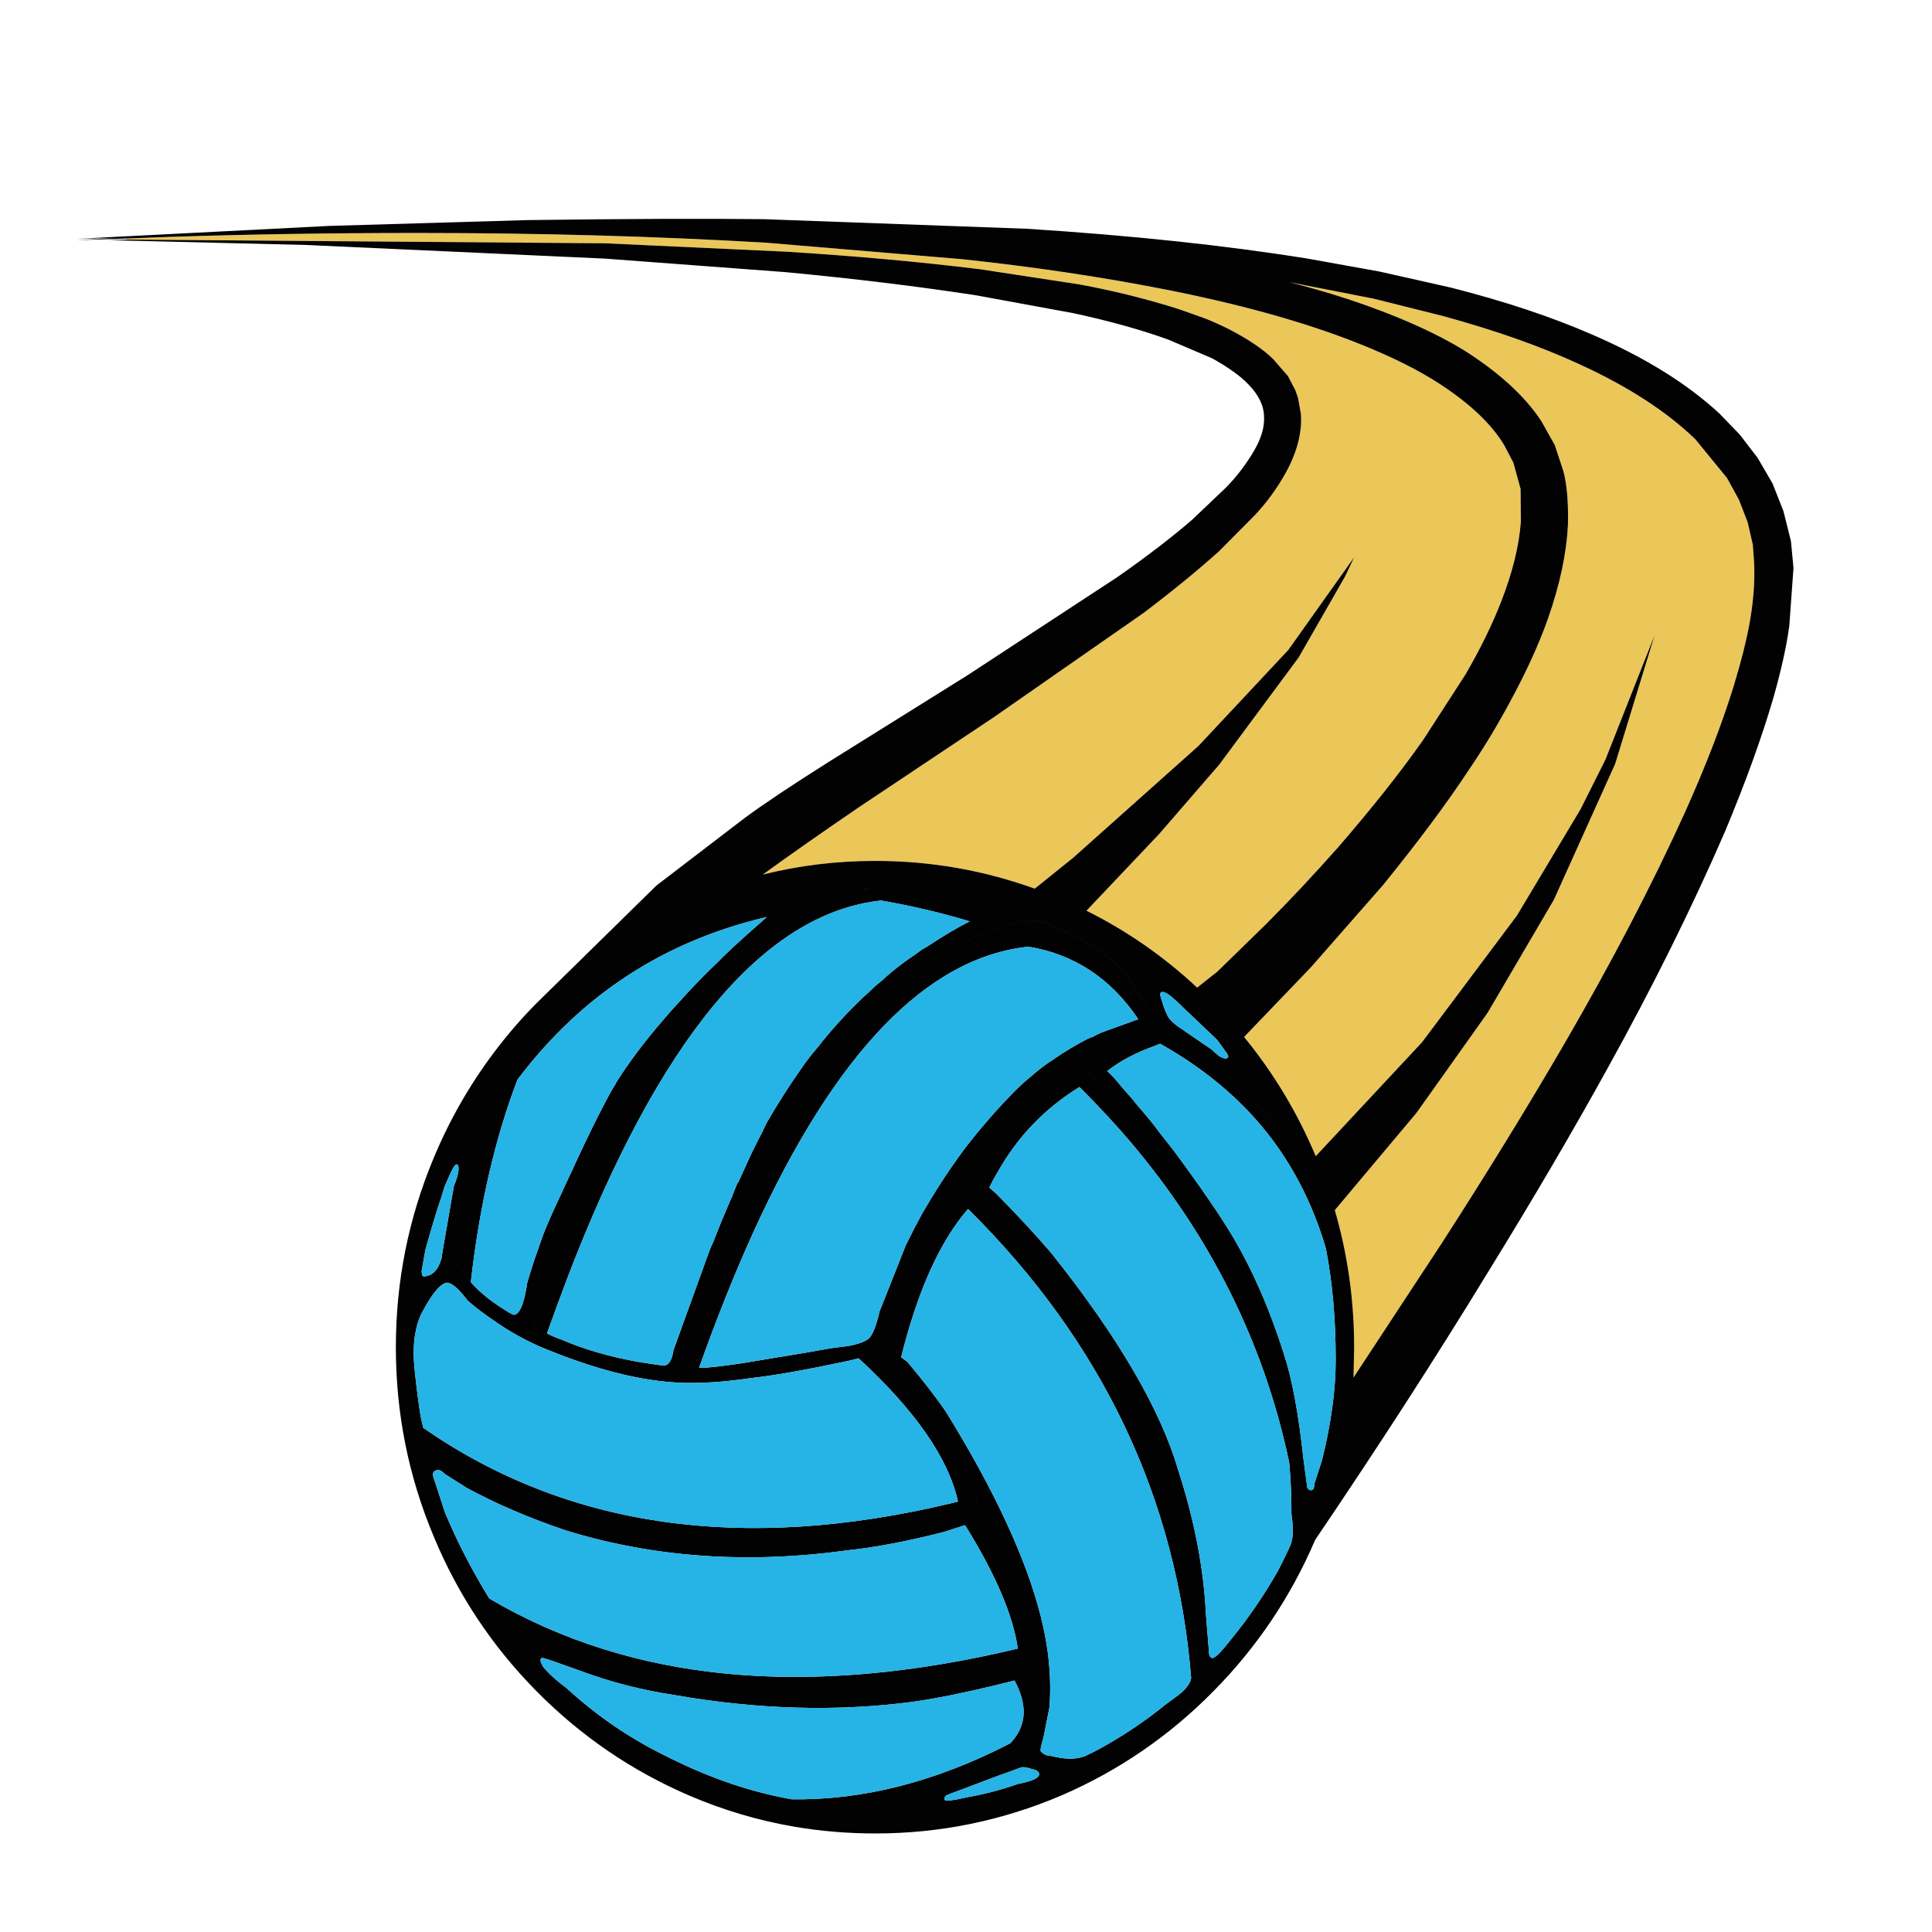 <?xml version="1.0" encoding="utf-8"?>
<!-- Generator: Adobe Illustrator 16.0.0, SVG Export Plug-In . SVG Version: 6.00 Build 0)  -->
<!DOCTYPE svg PUBLIC "-//W3C//DTD SVG 1.1//EN" "http://www.w3.org/Graphics/SVG/1.1/DTD/svg11.dtd">
<svg version="1.1" id="Layer_1" xmlns="http://www.w3.org/2000/svg" xmlns:xlink="http://www.w3.org/1999/xlink" x="0px" y="0px"
	 width="300px" height="300px" viewBox="0 0 300 300" enable-background="new 0 0 300 300" xml:space="preserve">
<g>
	<path fill-rule="evenodd" clip-rule="evenodd" fill="#EBC659" d="M19.699,37.2v-0.163l6.705-0.256
		c12.371-0.403,25.177-0.605,38.417-0.605c18.937,0,36.997,0.505,54.18,1.514l30.431,2.562c10.912,1.164,21.266,2.7,31.06,4.609
		c11.703,2.282,21.7,5.045,29.989,8.289c5.416,2.127,9.848,4.33,13.294,6.612c4.579,3.012,7.839,6.124,9.778,9.337l1.443,2.747
		l1.118,4.074l0.046,5.053c-0.264,3.741-1.287,7.9-3.072,12.479c-1.366,3.523-3.221,7.304-5.564,11.339l-6.52,10.082
		c-3.446,4.92-7.839,10.469-13.178,16.646c-3.85,4.347-7.6,8.344-11.246,11.991l-7.567,7.381l-3.12,2.468
		c-5.168-4.827-10.896-8.809-17.183-11.944l11.315-11.944l9.29-10.732l12.34-16.647l7.218-12.597l1.396-2.957l-10.221,14.389
		l-13.947,14.901l-19.464,17.369l-5.96,4.797c-7.963-2.872-16.221-4.308-24.774-4.308c-5.992,0-11.813,0.706-17.462,2.119
		c4.485-3.245,9.484-6.745,14.994-10.501l20.908-13.946l23.236-16.182c4.471-3.384,8.383-6.582,11.735-9.593l5.565-5.611
		c1.877-2.003,3.5-4.245,4.865-6.729c1.707-3.166,2.46-6.154,2.259-8.964l-0.442-2.468l-0.42-1.211l-1.141-2.188l-2.305-2.654
		c-1.614-1.583-3.989-3.174-7.125-4.772c-1.676-0.808-2.934-1.358-3.771-1.653l-3.818-1.351c-5.014-1.583-10.145-2.856-15.391-3.818
		l-15.39-2.352c-9.329-1.148-19.348-2.057-30.058-2.725l-28.126-1.304L19.699,37.2z M212.528,47.562
		c-3.771-1.366-7.885-2.615-12.34-3.748l13.108,2.561l10.779,2.701c8.057,2.204,15.042,4.664,20.955,7.381
		c7.592,3.445,13.66,7.357,18.207,11.734l4.914,6.007l1.861,3.376l1.352,3.492l0.814,3.516l0.094,1.351
		c0.295,3.151,0.123,6.597-0.514,10.338c-0.496,2.872-1.35,6.302-2.561,10.291c-1.832,5.914-4.369,12.479-7.613,19.697
		c-5.076,11.176-11.307,23.128-18.696,35.856c-5.728,9.841-12.084,20.179-19.069,31.013l-13.644,20.769l0.093-4.68
		c0-7.327-1-14.429-3.003-21.304l12.688-15.111l11.037-15.53l10.291-17.555l9.523-21.118l6.123-19.977l-7.637,19.325l-3.865,7.707
		l-9.872,16.507l-14.739,19.675L204.31,179.53c-2.841-6.753-6.55-12.923-11.13-18.511l10.385-10.826l11.176-12.736
		c5.51-6.798,9.927-12.72,13.248-17.765c2.406-3.539,4.61-7.187,6.613-10.943c2.437-4.501,4.346-8.692,5.727-12.572
		c1.895-5.387,2.941-10.307,3.144-14.762c0.077-3.399-0.155-6.139-0.698-8.219l-1.352-4.098l-2.095-3.726
		c-2.577-3.911-6.628-7.605-12.153-11.083C223.2,51.885,218.318,49.642,212.528,47.562z"/>
	<path fill-rule="evenodd" clip-rule="evenodd" fill="#020202" d="M19.699,37.037l-7.823,0.257l5.797-0.35l-5.75,0.14l39.162-2.002
		l30.896-0.908c15.414-0.202,27.622-0.248,36.624-0.14l40.862,1.49c16.282,1.04,30.811,2.584,43.586,4.633l11.129,2.003
		l11.083,2.491c8.304,2.11,15.575,4.524,21.815,7.24c8.227,3.539,14.871,7.653,19.93,12.341l3.145,3.259l2.77,3.609l2.307,3.958
		l1.699,4.308l1.164,4.656l0.396,4.168l-0.652,9.034c-0.436,3.15-1.258,6.86-2.469,11.129c-1.801,6.162-4.291,13.054-7.473,20.676
		c-5.139,11.858-11.238,24.16-18.301,36.903c-5.387,9.763-11.588,20.334-18.604,31.711c-8.087,13.241-17.012,27.063-26.775,41.468
		c-3.757,8.801-9.012,16.624-15.764,23.469c-6.844,6.954-14.715,12.355-23.607,16.205c-9.236,3.942-18.884,5.914-28.942,5.914
		c-4.284,0-8.467-0.35-12.549-1.048c-5.619-0.962-11.083-2.584-16.392-4.866c-8.925-3.85-16.818-9.251-23.679-16.205
		c-6.892-6.984-12.208-14.994-15.949-24.027c-3.912-9.329-5.867-19.107-5.867-29.337s1.956-20.023,5.867-29.384
		c2.437-5.852,5.533-11.284,9.29-16.298c2.033-2.716,4.253-5.293,6.659-7.729l18.65-18.301l13.69-10.478
		c3.011-2.22,7.396-5.146,13.155-8.777l21.374-13.342l23.353-15.297c4.549-3.182,8.397-6.131,11.549-8.848l5.215-4.959
		c1.6-1.599,3.02-3.423,4.262-5.472c1.271-2.096,1.854-3.981,1.746-5.657c-0.031-1.708-0.846-3.376-2.445-5.006
		c-1.211-1.273-3.081-2.616-5.611-4.028l-6.821-2.91c-4.16-1.506-9.065-2.872-14.716-4.098l-15.087-2.771
		c-9.096-1.397-18.991-2.601-29.686-3.609l-27.987-2.096l-46.403-2.118l-30.687-0.745l2.864-0.094l74.319,0.582l28.126,1.304
		c10.71,0.668,20.729,1.576,30.058,2.725l15.39,2.352c5.246,0.962,10.377,2.235,15.391,3.818l3.818,1.351
		c0.838,0.295,2.096,0.846,3.771,1.653c3.136,1.599,5.511,3.189,7.125,4.772l2.305,2.654l1.141,2.188l0.42,1.211l0.442,2.468
		c0.201,2.81-0.552,5.798-2.259,8.964c-1.365,2.484-2.988,4.727-4.865,6.729l-5.565,5.611c-3.353,3.011-7.265,6.209-11.735,9.593
		l-23.236,16.182l-20.908,13.946c-5.51,3.756-10.509,7.256-14.994,10.501c5.649-1.413,11.47-2.119,17.462-2.119
		c8.553,0,16.811,1.436,24.774,4.308l5.96-4.797l19.464-17.369l13.947-14.901l10.221-14.389l-1.396,2.957l-7.218,12.597
		l-12.34,16.647l-9.29,10.732l-11.315,11.944c6.286,3.136,12.015,7.117,17.183,11.944l3.12-2.468l7.567-7.381
		c3.646-3.647,7.396-7.645,11.246-11.991c5.339-6.178,9.731-11.727,13.178-16.646l6.52-10.082c2.344-4.035,4.198-7.815,5.564-11.339
		c1.785-4.579,2.809-8.738,3.072-12.479l-0.046-5.053l-1.118-4.074l-1.443-2.747c-1.939-3.213-5.199-6.325-9.778-9.337
		c-3.446-2.282-7.878-4.485-13.294-6.612c-8.289-3.244-18.286-6.007-29.989-8.289c-9.794-1.909-20.147-3.445-31.06-4.609L119,37.689
		c-17.183-1.009-35.243-1.514-54.18-1.514c-13.24,0-26.046,0.202-38.417,0.605L19.699,37.037z M212.528,47.562
		c5.79,2.08,10.672,4.323,14.646,6.729c5.525,3.478,9.576,7.172,12.153,11.083l2.095,3.726l1.352,4.098
		c0.543,2.08,0.775,4.819,0.698,8.219c-0.202,4.455-1.249,9.375-3.144,14.762c-1.381,3.88-3.29,8.071-5.727,12.572
		c-2.003,3.757-4.207,7.404-6.613,10.943c-3.321,5.045-7.738,10.967-13.248,17.765l-11.176,12.736L193.18,161.02
		c4.58,5.588,8.289,11.758,11.13,18.511l16.507-17.695l14.739-19.675l9.872-16.507l3.865-7.707l7.637-19.325l-6.123,19.977
		l-9.523,21.118l-10.291,17.555l-11.037,15.53l-12.688,15.111c2.003,6.875,3.003,13.977,3.003,21.304l-0.093,4.68l13.644-20.769
		c6.985-10.834,13.342-21.172,19.069-31.013c7.39-12.729,13.62-24.681,18.696-35.856c3.244-7.218,5.781-13.783,7.613-19.697
		c1.211-3.989,2.064-7.419,2.561-10.291c0.637-3.741,0.809-7.187,0.514-10.338l-0.094-1.351l-0.814-3.516l-1.352-3.492l-1.861-3.376
		l-4.914-6.007c-4.547-4.377-10.615-8.289-18.207-11.734c-5.913-2.717-12.898-5.177-20.955-7.381l-10.779-2.701l-13.108-2.561
		C204.644,44.946,208.757,46.195,212.528,47.562z M168.943,143.115c-2.406-1.195-4.883-2.274-7.428-3.236
		c-0.559-0.218-1.125-0.411-1.7-0.582c-0.171-0.094-0.341-0.163-0.512-0.21c-0.668-0.201-1.312-0.388-1.933-0.559
		c-0.264-0.108-0.504-0.179-0.723-0.21c-1.303-0.372-2.553-0.714-3.748-1.024c-0.248-0.03-0.527-0.101-0.838-0.209
		c-2.825-0.684-5.51-1.18-8.056-1.49c-0.311,0-0.606-0.023-0.885-0.07c-2.855-0.232-5.542-0.264-8.056-0.093
		c-0.031,0-0.063,0.016-0.093,0.047c-0.31,0.031-0.621,0.046-0.931,0.046c-3.399,0.311-6.255,0.59-8.568,0.839
		c-0.279,0.062-0.589,0.116-0.932,0.162c-2.855,0.342-4.78,0.629-5.773,0.862c-1.04,0.248-2.057,0.489-3.05,0.722
		c-0.341,0.14-0.683,0.264-1.024,0.372c-3.074,0.9-6.069,1.964-8.987,3.19c-0.341,0.14-0.722,0.317-1.141,0.535
		c-3.275,1.475-6.426,3.229-9.453,5.262c-0.714,0.481-1.42,0.979-2.119,1.49c-0.093,0.031-0.178,0.102-0.256,0.21
		c-0.652,0.403-1.257,0.854-1.816,1.351c-2.297,1.707-4.494,3.577-6.589,5.611c-0.419,0.341-0.815,0.705-1.188,1.094
		c-0.388,0.404-0.768,0.8-1.141,1.188c-1.103,1.133-2.119,2.266-3.05,3.399c-0.341,0.419-0.667,0.814-0.978,1.188
		c-1.723,2.173-3.321,4.377-4.796,6.612c-0.388,0.621-0.784,1.227-1.188,1.816c-0.45,0.791-0.9,1.583-1.351,2.374
		c-0.202,0.435-0.427,0.83-0.675,1.188c-1.071,2.064-2.034,4.175-2.887,6.332c-0.559,1.382-1.056,2.764-1.49,4.145
		c-0.14,0.342-0.264,0.737-0.373,1.188c-1.102,3.26-1.948,6.628-2.538,10.105c-0.093,0.558-0.178,1.094-0.256,1.605
		c0,0.141-0.031,0.296-0.093,0.466c-0.279,2.064-0.489,4.145-0.628,6.24c-0.093,1.241-0.14,2.468-0.14,3.679
		c0,0.714,0,1.436,0,2.165c0.063,2.825,0.264,5.542,0.606,8.149c0.962,7.544,3.011,14.723,6.146,21.537
		c0.652,1.35,1.343,2.693,2.072,4.027c5.433,10.012,12.954,18.464,22.562,25.355c2.918,2.002,5.945,3.771,9.081,5.309
		c3.694,1.862,7.551,3.43,11.571,4.703c9.562,2.996,19.248,4.027,29.058,3.097c10.4-0.962,19.768-3.733,28.103-8.313
		c5.263-2.747,10.081-6.03,14.459-9.849c4.438-3.927,8.429-8.405,11.968-13.434c1.893-2.794,3.602-5.65,5.121-8.568
		c2.469-4.858,4.323-9.849,5.564-14.971c0.793-3.027,1.359-6.108,1.701-9.244c1.272-11.16,0.364-21.591-2.725-31.292
		c-1.412-4.688-3.291-9.158-5.635-13.411c-0.512-1.009-1.078-1.979-1.699-2.91c-0.822-1.335-1.685-2.678-2.585-4.028
		c-0.062-0.14-0.163-0.256-0.302-0.349c-0.141-0.28-0.296-0.521-0.467-0.723c-0.961-1.304-1.963-2.576-3.003-3.818
		c-0.233-0.279-0.489-0.574-0.769-0.885c-0.512-0.59-1.031-1.21-1.561-1.862c-0.201-0.202-0.441-0.427-0.721-0.676
		c-0.684-0.714-1.39-1.436-2.119-2.165c-0.791-0.791-1.583-1.544-2.375-2.258c-0.264-0.218-0.504-0.412-0.722-0.583
		c-0.481-0.449-0.978-0.877-1.49-1.28c-0.31-0.248-0.582-0.474-0.815-0.675c-1.583-1.242-3.166-2.414-4.749-3.516
		c-0.698-0.513-1.39-0.955-2.072-1.327c-0.513-0.357-1.009-0.691-1.489-1.002c-0.668-0.341-1.328-0.683-1.98-1.023
		c-0.854-0.513-1.715-0.994-2.584-1.444C169.479,143.316,169.223,143.192,168.943,143.115z M168.943,143.115
		c0.279,0.077,0.535,0.201,0.768,0.372c0.869,0.45,1.73,0.932,2.584,1.444c0.652,0.341,1.313,0.683,1.98,1.023
		c0.48,0.311,0.977,0.645,1.489,1.002c0.683,0.372,1.374,0.814,2.072,1.327c1.583,1.102,3.166,2.273,4.749,3.516
		c0.233,0.201,0.506,0.427,0.815,0.675c0.513,0.403,1.009,0.831,1.49,1.28c0.218,0.171,0.458,0.365,0.722,0.583
		c0.792,0.714,1.584,1.467,2.375,2.258c0.729,0.729,1.436,1.451,2.119,2.165c0.279,0.249,0.52,0.474,0.721,0.676
		c0.529,0.652,1.049,1.272,1.561,1.862c0.279,0.311,0.535,0.605,0.769,0.885c1.04,1.242,2.042,2.515,3.003,3.818
		c0.171,0.202,0.326,0.442,0.467,0.723c0.139,0.093,0.24,0.209,0.302,0.349c0.9,1.351,1.763,2.693,2.585,4.028
		c0.621,0.931,1.188,1.901,1.699,2.91c2.344,4.253,4.223,8.724,5.635,13.411c3.089,9.701,3.997,20.132,2.725,31.292
		c-0.342,3.136-0.908,6.217-1.701,9.244c-1.241,5.122-3.096,10.112-5.564,14.971c-1.52,2.918-3.229,5.774-5.121,8.568
		c-3.539,5.028-7.529,9.507-11.968,13.434c-4.378,3.818-9.196,7.102-14.459,9.849c-8.335,4.579-17.702,7.351-28.103,8.313
		c-9.81,0.931-19.496-0.101-29.058-3.097c-4.02-1.273-7.877-2.841-11.571-4.703c-3.136-1.537-6.163-3.307-9.081-5.309
		c-9.608-6.892-17.128-15.344-22.562-25.355c-0.729-1.334-1.42-2.678-2.072-4.027c-3.135-6.814-5.184-13.993-6.146-21.537
		c-0.342-2.607-0.543-5.324-0.606-8.149c0-0.729,0-1.451,0-2.165c0-1.211,0.047-2.438,0.14-3.679c0.14-2.096,0.349-4.176,0.628-6.24
		c0.062-0.17,0.093-0.325,0.093-0.466c0.078-0.512,0.163-1.048,0.256-1.605c0.59-3.478,1.436-6.846,2.538-10.105
		c0.109-0.45,0.233-0.846,0.373-1.188c0.435-1.381,0.931-2.763,1.49-4.145c0.854-2.157,1.816-4.268,2.887-6.332
		c0.248-0.358,0.473-0.754,0.675-1.188c0.45-0.791,0.9-1.583,1.351-2.374c0.404-0.59,0.799-1.195,1.188-1.816
		c1.475-2.235,3.073-4.439,4.796-6.612c0.311-0.373,0.637-0.769,0.978-1.188c0.932-1.134,1.948-2.267,3.05-3.399
		c0.373-0.388,0.753-0.783,1.141-1.188c0.373-0.389,0.768-0.753,1.188-1.094c2.096-2.034,4.292-3.904,6.589-5.611
		c0.559-0.497,1.164-0.947,1.816-1.351c0.078-0.108,0.163-0.179,0.256-0.21c0.699-0.512,1.405-1.009,2.119-1.49
		c3.027-2.033,6.178-3.787,9.453-5.262c0.419-0.218,0.8-0.396,1.141-0.535c2.918-1.227,5.914-2.29,8.987-3.19
		c0.341-0.108,0.683-0.232,1.024-0.372c0.993-0.232,2.01-0.474,3.05-0.722c0.993-0.233,2.918-0.521,5.773-0.862
		c0.342-0.046,0.652-0.101,0.932-0.162c2.313-0.249,5.169-0.528,8.568-0.839c0.311,0,0.621-0.015,0.931-0.046
		c0.031-0.031,0.062-0.047,0.093-0.047c2.514-0.171,5.2-0.14,8.056,0.093c0.279,0.047,0.575,0.07,0.885,0.07
		c2.545,0.311,5.23,0.807,8.056,1.49c0.311,0.108,0.59,0.179,0.838,0.209c1.195,0.311,2.445,0.652,3.748,1.024
		c0.219,0.031,0.459,0.102,0.723,0.21c0.621,0.171,1.265,0.357,1.933,0.559c0.171,0.047,0.341,0.116,0.512,0.21
		c0.575,0.171,1.142,0.364,1.7,0.582C164.061,140.841,166.537,141.92,168.943,143.115z M108.546,212.405
		c1.335,0,3.655-0.256,6.962-0.769c7.916-1.304,12.115-2.01,12.596-2.118c0.683-0.14,1.886-0.311,3.609-0.513
		c1.521-0.279,2.577-0.659,3.167-1.141c0.621-0.574,1.188-1.986,1.7-4.237l4.074-10.269c0.823-1.691,1.668-3.329,2.538-4.912
		c0.791-1.366,1.614-2.725,2.468-4.075c1.35-2.126,2.763-4.175,4.237-6.146c0.233-0.31,0.458-0.598,0.675-0.861
		c0.714-0.931,1.467-1.847,2.258-2.747c1.211-1.443,2.484-2.856,3.818-4.237c1.104-1.195,2.313-2.329,3.633-3.399
		c1.024-0.9,2.127-1.73,3.307-2.492c1.676-1.164,3.445-2.227,5.309-3.189c0.232-0.108,0.504-0.209,0.814-0.303
		c0.527-0.31,1.079-0.574,1.653-0.791l4.959-1.793c0.14-0.031,0.28-0.085,0.419-0.163c0.063-0.031,0.163-0.063,0.303-0.093
		c0.311-0.109,0.574-0.194,0.792-0.256c0.202-0.171,0.303-0.312,0.303-0.42c0.14-0.372,0.038-0.908-0.303-1.606l-2.235-3.399
		c-1.024-1.614-2.499-3.127-4.424-4.54c-1.04-0.761-2.212-1.482-3.516-2.165c-0.761-0.389-1.552-0.769-2.375-1.141
		c-1.66-0.823-2.918-1.343-3.771-1.561c-0.342-0.093-0.652-0.14-0.932-0.14c-0.063,0-0.116,0-0.162,0
		c-1.988,0.171-3.998,0.613-6.031,1.327c-0.512,0.171-1.009,0.365-1.49,0.582c-0.248,0.063-0.527,0.163-0.838,0.303
		c-2.406,1.024-4.866,2.398-7.381,4.121c-0.792,0.481-1.552,1.001-2.282,1.56c-0.202,0.171-0.442,0.357-0.722,0.56
		c-2.375,1.831-4.641,3.811-6.799,5.937c-0.248,0.249-0.527,0.528-0.838,0.839c-1.195,1.241-2.383,2.515-3.563,3.818
		c-0.341,0.372-0.667,0.768-0.978,1.188c-1.412,1.723-2.786,3.547-4.121,5.471c-0.311,0.451-0.621,0.9-0.932,1.352
		c-0.729,1.102-1.436,2.234-2.119,3.398c-0.218,0.342-0.458,0.699-0.722,1.071c-1.754,3.042-3.392,6.278-4.913,9.709
		c-0.341,0.667-0.667,1.358-0.978,2.072c-0.031,0.14-0.101,0.295-0.209,0.466c-0.823,2.033-1.583,3.911-2.282,5.635
		c-0.512,1.365-0.993,2.685-1.443,3.958c-1.614,4.268-2.748,7.527-3.399,9.778c-1.103,3.229-1.654,4.967-1.654,5.216
		c0,0.745,0.365,1.117,1.095,1.117C108.026,212.405,108.267,212.405,108.546,212.405z M73.11,199.088
		c0.699,0.822,1.599,1.668,2.701,2.537c0.481,0.373,0.978,0.729,1.49,1.071c1.443,0.978,2.289,1.467,2.538,1.467
		c0.792-0.108,1.413-1.436,1.863-3.981c0.062-0.202,0.093-0.442,0.093-0.722c0.543-1.925,1.149-3.803,1.816-5.635
		c0.342-1.07,0.714-2.087,1.117-3.05c0.73-1.754,1.49-3.454,2.282-5.099c0.683-1.521,1.335-2.918,1.956-4.191
		c0.171-0.419,0.342-0.8,0.512-1.141c1.723-3.71,3.19-6.706,4.4-8.987c0.652-1.272,1.234-2.305,1.747-3.097
		c0-0.063,0.015-0.108,0.046-0.14c1.94-3.104,4.354-6.325,7.241-9.662c0.854-1.024,1.785-2.072,2.794-3.144
		c1.754-1.972,3.663-3.935,5.728-5.891c0.45-0.481,1.227-1.241,2.329-2.281c0.745-0.684,1.653-1.506,2.724-2.469
		c0.792-0.683,1.653-1.443,2.584-2.281h0.093c0.59-0.342,1.11-0.823,1.56-1.444c0.512-0.714,0.287-1.001-0.675-0.861
		c-1.071,0.171-2.515,0.513-4.331,1.024c-0.341,0.109-0.683,0.21-1.024,0.303c-1.18,0.42-2.46,0.854-3.842,1.305
		c-1.708,0.683-3.423,1.42-5.146,2.212c-0.341,0.17-0.722,0.341-1.141,0.512c-1.552,0.792-3.081,1.638-4.587,2.538
		c-0.76,0.45-1.521,0.9-2.281,1.351c-0.854,0.574-1.715,1.141-2.584,1.699c-0.373,0.233-0.729,0.489-1.071,0.769
		c-2.654,1.862-5.223,3.927-7.707,6.193c-0.621,0.621-1.203,1.203-1.746,1.746c-0.962,0.932-1.808,1.848-2.538,2.747
		c-2.825,3.167-4.509,5.868-5.052,8.103c-0.217,0.729-0.442,1.436-0.675,2.119c-0.109,0.341-0.21,0.683-0.303,1.024
		c-1.009,3.415-1.854,6.449-2.538,9.104c-0.559,2.235-1.009,4.198-1.351,5.891c-0.093,0.373-0.163,0.714-0.21,1.024
		c-0.232,1.723-0.418,3.081-0.558,4.074c-0.14,1.071-0.194,1.762-0.164,2.072c0.078,0.233,0.164,0.474,0.256,0.722
		C71.767,197.411,72.318,198.233,73.11,199.088z M84.938,207.051c0.621,0.341,1.428,0.683,2.421,1.024
		c3.244,1.412,7.07,2.529,11.479,3.353c2.654,0.419,4.098,0.629,4.331,0.629c0.729-0.14,1.195-0.932,1.397-2.375l5.565-15.391
		c0.17-0.45,0.349-0.861,0.535-1.233c0.854-2.204,1.692-4.254,2.515-6.147c0.109-0.31,0.249-0.621,0.419-0.931
		c0.28-0.761,0.59-1.537,0.932-2.329c0.062,0,0.093-0.015,0.093-0.046c0.357-0.792,0.707-1.553,1.048-2.282
		c0.932-2.096,1.855-3.988,2.771-5.681c0.078-0.233,0.171-0.435,0.279-0.605c0.171-0.389,0.357-0.753,0.559-1.094
		c1.646-2.825,3.368-5.511,5.169-8.057c0.745-1.102,1.552-2.149,2.421-3.144c2.235-2.855,4.625-5.486,7.171-7.893
		c0.311-0.279,0.59-0.535,0.838-0.769c0.683-0.667,1.351-1.257,2.002-1.77c0.481-0.45,0.962-0.877,1.444-1.28
		c1.21-1.009,2.483-1.956,3.818-2.841c0.341-0.248,0.667-0.488,0.978-0.722c0.357-0.217,0.652-0.388,0.885-0.512
		c2.514-1.661,4.703-2.957,6.565-3.889c0.171-0.14,0.342-0.256,0.512-0.349c0.141-0.047,0.467-0.155,0.979-0.326
		c0.201-0.124,0.48-0.226,0.838-0.303c0.822-0.342,1.234-0.722,1.234-1.142c0-0.093-0.171-0.225-0.512-0.396
		c-0.187-0.108-0.428-0.201-0.723-0.279l-3.841-0.908c-1.707-0.356-3.392-0.621-5.052-0.791c-0.311-0.031-0.606-0.063-0.885-0.094
		c-2.855-0.341-5.572-0.466-8.149-0.372c-0.31,0-0.621,0-0.931,0c-0.59,0.108-1.188,0.179-1.792,0.209
		c-2.143,0.171-4.401,0.947-6.776,2.329c-0.279,0.17-0.589,0.341-0.932,0.512c-0.232,0.171-0.473,0.342-0.722,0.513
		c-0.108,0.171-1.195,1.117-3.259,2.84c-0.403,0.42-0.9,0.839-1.49,1.258c-0.683,0.574-1.443,1.211-2.282,1.909
		c-0.372,0.342-0.745,0.683-1.118,1.024c-0.341,0.232-0.667,0.504-0.978,0.814c-2.421,2.205-4.734,4.563-6.938,7.078
		c-1.102,1.211-2.165,2.437-3.19,3.679c-1.956,2.546-3.865,5.231-5.728,8.056c-0.248,0.343-0.489,0.699-0.722,1.071
		c-1.04,1.661-2.057,3.346-3.05,5.053c-0.341,0.668-0.706,1.343-1.094,2.025c-0.574,1.024-1.141,2.111-1.7,3.26
		c-0.201,0.373-0.388,0.745-0.559,1.117c-1.009,2.08-1.971,4.199-2.887,6.356c-0.559,1.382-1.047,2.654-1.467,3.818
		c-0.124,0.342-0.271,0.707-0.442,1.095c-0.109,0.372-0.217,0.698-0.326,0.978c-0.993,2.686-1.73,4.836-2.212,6.45
		c-0.17,0.512-0.31,0.962-0.419,1.35c0,0.202-0.225,0.908-0.675,2.119c-0.062,0.14-0.108,0.256-0.14,0.349
		c-0.248,0.932-0.333,1.553-0.256,1.863c0.124,0.683,0.776,1.273,1.956,1.77C84.875,207.035,84.906,207.051,84.938,207.051z
		 M153.623,184.419c0.311,0.279,0.651,0.574,1.023,0.885c0.063,0.078,0.148,0.163,0.256,0.256c3.229,3.275,6.016,6.287,8.359,9.034
		c10.4,13.054,16.973,24.315,19.721,33.784c2.515,7.776,3.942,15.242,4.283,22.398l0.42,5.168c0,1.134,0.24,1.63,0.722,1.49
		c0.45-0.14,1.413-1.156,2.888-3.05c2.592-3.167,4.967-6.644,7.124-10.431c1.413-2.748,2.118-4.261,2.118-4.54
		c0.28-0.9,0.28-2.329,0-4.284c0-2.888-0.115-5.557-0.349-8.01c-0.108-0.683-0.21-1.351-0.302-2.002
		c-0.622-5.541-1.468-10.035-2.539-13.481c-2.482-8.335-7.559-18.075-15.227-29.22c-0.792-1.071-1.537-2.104-2.235-3.097
		c-0.714-0.994-1.436-1.94-2.165-2.841c-1.133-1.412-2.221-2.755-3.26-4.027c-0.171-0.171-0.318-0.342-0.443-0.513
		c-0.217-0.248-0.426-0.505-0.628-0.769c-0.729-0.729-1.405-1.475-2.025-2.234c-0.435-0.404-0.808-0.784-1.118-1.142
		c-0.17-0.201-0.349-0.419-0.535-0.652c-0.093-0.108-0.193-0.217-0.303-0.325c-0.17-0.171-0.342-0.326-0.512-0.466
		c-0.854-0.652-1.529-0.908-2.025-0.769c-0.233,0-1.537,0.831-3.912,2.491c-0.512,0.403-1.048,0.847-1.606,1.327
		c-0.233,0.202-0.505,0.442-0.815,0.722c-1.754,1.583-3.461,3.307-5.121,5.169c-0.342,0.419-0.668,0.831-0.979,1.234
		c-0.14,0.108-0.24,0.21-0.303,0.303c-0.171,0.14-0.311,0.295-0.42,0.465c-0.682,0.668-1.218,1.242-1.605,1.724
		c-0.823,0.993-1.165,1.762-1.025,2.305c0.109,0.45,0.365,0.955,0.77,1.514c0.17,0.202,0.395,0.442,0.675,0.722
		C152.776,183.79,153.141,184.077,153.623,184.419z M65.729,221.719c0.078,0.403,0.187,0.69,0.326,0.861
		c1.055,1.832,3.896,4.121,8.521,6.868c15.832,8.957,34.917,11.937,57.253,8.94c4.843-0.698,9.336-1.645,13.481-2.84
		c1.273-0.279,2.352-0.536,3.236-0.769c1.18-0.356,2.025-0.706,2.537-1.048c0.684-0.372,0.784-1.024,0.303-1.956l-2.328-4.283
		c-2.856-4.828-5.588-8.91-8.196-12.247c-2.173-2.546-3.671-4.021-4.494-4.424c-0.59-0.279-1.436-0.279-2.538,0
		c-0.17,0.03-0.341,0.063-0.512,0.093c-1.024,0.28-1.731,0.45-2.119,0.513c-6.395,1.35-11.2,2.196-14.413,2.537
		c-3.461,0.513-6.488,0.769-9.08,0.769c-0.543,0-1.04,0-1.49,0c-6.441-0.171-13.978-2.08-22.608-5.728
		c-2.561-1.164-4.905-2.507-7.032-4.027c-1.241-0.823-2.429-1.716-3.562-2.678c-0.062-0.078-0.163-0.163-0.303-0.256
		c0-0.047-0.023-0.07-0.07-0.07c-1.645-2.157-2.833-3.065-3.563-2.725c-0.962,0.42-2.111,1.879-3.446,4.378
		c-0.108,0.171-0.209,0.364-0.303,0.582c-0.481,1.071-0.814,2.359-1.001,3.865c-0.062,0.683-0.093,1.459-0.093,2.328
		c0,1.102,0.241,3.477,0.722,7.124C65.209,219.421,65.465,220.818,65.729,221.719z M139.932,210.752
		c0.279,0.218,0.59,0.443,0.931,0.676c2.546,3.026,4.579,5.665,6.1,7.916c7.529,12.216,12.41,22.763,14.645,31.642
		c1.242,4.858,1.692,9.569,1.351,14.133l-0.932,4.703c-0.373,1.211-0.512,1.917-0.419,2.118c0.419,0.481,0.97,0.723,1.653,0.723
		c1.832,0.481,3.384,0.551,4.656,0.209c0.621-0.14,2.064-0.861,4.33-2.165c3.137-1.832,6.008-3.811,8.615-5.937
		c0.482-0.342,1.188-0.862,2.119-1.561c0.963-0.745,1.583-1.482,1.862-2.212c0.031-0.14,0.07-0.279,0.116-0.419
		c0.481-1.475,0.668-3.484,0.559-6.03c-0.372-2.996-0.598-5.146-0.675-6.449c-1.335-12.806-4.943-24.113-10.827-33.924
		c-1.77-2.995-4.151-6.573-7.146-10.733c-3.508-4.796-7.754-9.88-12.736-15.25l-3.469-3.446c-0.683-0.729-1.218-1.024-1.606-0.885
		c-0.202,0.14-0.613,0.621-1.234,1.443l-2.165,3.609c-1.304,2.25-3.283,6.783-5.937,13.597c-1.413,2.748-1.979,4.603-1.7,5.565
		c0.062,0.62,0.458,1.296,1.187,2.025C139.443,210.271,139.684,210.488,139.932,210.752z M76.02,248.238
		c1.708,2.686,3.05,4.253,4.028,4.703c17.105,8.614,37.207,11.61,60.303,8.986c4.051-0.48,8.576-1.326,13.575-2.537
		c3.585-0.823,5.51-1.304,5.773-1.443c0.48-0.342,0.652-1.18,0.512-2.515c-0.264-1.319-0.434-2.235-0.512-2.747
		c-0.822-3.446-2.266-7.614-4.33-12.503c-0.342-1.057-0.652-1.824-0.932-2.306c-0.481-1.07-0.994-1.677-1.537-1.816
		c-0.248-0.14-0.854-0.038-1.816,0.303l-1.233,0.466l-3.26,1.048c-5.65,1.443-10.609,2.391-14.878,2.841
		c-15.553,2.157-30.144,1.141-43.772-3.05c-5.65-1.895-10.795-4.099-15.437-6.613l-3.423-2.165
		c-0.605-0.621-1.086-0.791-1.443-0.512c-0.481,0.093-0.528,0.62-0.14,1.583l1.583,4.866c1.832,4.408,4.105,8.832,6.822,13.271
		C75.935,248.16,75.974,248.207,76.02,248.238z M65.473,197.342c0,0.31,0.04,0.551,0.117,0.722c0.14,0.17,0.326,0.201,0.559,0.093
		c0.419-0.063,0.8-0.232,1.141-0.513c0.341-0.311,0.613-0.667,0.815-1.07c0.17-0.357,0.326-0.753,0.466-1.188
		c0.046-0.311,0.085-0.605,0.116-0.885l1.792-10.338c0.481-1.164,0.722-2.041,0.722-2.631c0-0.683-0.17-0.885-0.512-0.605
		c-0.233,0.14-0.769,1.219-1.607,3.236c-0.093,0.171-0.155,0.364-0.186,0.582c-0.14,0.373-0.264,0.769-0.373,1.188
		c-0.683,1.956-1.506,4.672-2.468,8.149L65.473,197.342z M122.889,279.391l4.866,0.769c6.566,0,13.978-1.724,22.235-5.169
		c1.801-0.683,4.556-1.77,8.266-3.26c0.698-0.403,1.18-1.211,1.443-2.421c0.59-2.096,0.885-4.036,0.885-5.821
		c0-1.661-0.295-2.631-0.885-2.91c-0.714,0.14-1.266,0.21-1.653,0.21l-0.512,0.162l-3.097,0.769
		c-4.89,1.18-9.119,2.025-12.689,2.538c-11.812,1.552-24.137,1.203-36.973-1.048c-4.998-0.745-9.787-1.964-14.366-3.655
		l-4.493-1.606c-1.024-0.342-1.606-0.513-1.746-0.513c-0.373,0.14-0.303,0.621,0.209,1.443c0.963,1.134,2.15,2.204,3.563,3.214
		c4.548,4.19,9.554,7.645,15.018,10.36c6.333,3.244,12.511,5.464,18.533,6.659L122.889,279.391z M155.066,275.712l-8.103,3.05
		c-0.357,0.373-0.426,0.629-0.209,0.769c0.373,0.14,1.452,0,3.236-0.419c2.764-0.481,5.448-1.18,8.056-2.096
		c1.972-0.388,3.059-0.822,3.26-1.304c0.202-0.481-0.163-0.822-1.095-1.024c-0.822-0.279-1.404-0.35-1.746-0.21
		C156.882,275.067,155.749,275.479,155.066,275.712z M189.293,163.977c0.542,0.342,0.953,0.45,1.232,0.326
		c0.25-0.078,0.25-0.318,0-0.722l-1.536-2.119l-6.31-6.007c-1.211-1.133-2.002-1.591-2.375-1.374
		c-0.232,0.124-0.163,0.652,0.209,1.584c0.109,0.48,0.334,1.086,0.676,1.815c0.264,0.761,1.156,1.606,2.678,2.538l0.094,0.093
		l4.236,2.888C188.338,163.17,188.702,163.495,189.293,163.977z M171.946,166.305c0.31,0.311,0.651,0.652,1.024,1.024
		c0.993,1.211,1.939,2.313,2.84,3.307c0.342,0.45,0.684,0.869,1.025,1.257c1.35,1.537,2.437,2.88,3.26,4.028
		c0.077,0.062,0.146,0.147,0.209,0.256c0.684,0.885,1.358,1.746,2.025,2.585c4.16,5.634,7.203,10.073,9.127,13.317
		c3.105,5.263,5.736,11.301,7.893,18.114c1.273,3.85,2.291,9.306,3.051,16.368l0.512,3.818c0,0.683,0.225,1.024,0.676,1.024
		c0.342,0,0.512-0.342,0.512-1.024l1.188-3.655c1.412-5.712,2.119-10.912,2.119-15.6c0-6.333-0.512-12.1-1.537-17.3
		c-1.552-7.497-4.19-13.814-7.916-18.952c-0.512-0.714-1.008-1.366-1.49-1.956c-0.201-0.279-0.473-0.559-0.814-0.838
		c-0.963-0.993-2.414-2.212-4.354-3.655c-0.171-0.108-0.342-0.226-0.514-0.35c-0.092-0.108-0.178-0.179-0.256-0.209
		c-0.17-0.171-0.356-0.35-0.559-0.536c-1.318-1.055-2.77-2.134-4.354-3.236c-0.264-0.171-0.52-0.341-0.769-0.512
		c-0.791-0.559-1.63-1.095-2.515-1.606c-0.311-0.171-0.605-0.326-0.885-0.466c-0.388-0.249-0.768-0.442-1.141-0.582
		c-0.791-0.342-1.443-0.474-1.955-0.396c-0.078,0-0.148,0.031-0.21,0.094c-0.372,0.031-0.893,0.155-1.561,0.372
		c-1.102,0.311-2.615,0.808-4.54,1.49c-0.17,0.14-0.303,0.226-0.396,0.256c-0.931,0.513-1.397,0.925-1.397,1.234
		c0,0.077,0.047,0.202,0.141,0.373C170.604,164.799,171.123,165.451,171.946,166.305z M108.546,212.405c-0.279,0-0.52,0-0.722,0
		c-0.73,0-1.095-0.372-1.095-1.117c0-0.249,0.551-1.986,1.654-5.216c0.651-2.251,1.785-5.511,3.399-9.778
		c0.45-1.273,0.932-2.593,1.443-3.958c0.699-1.724,1.459-3.602,2.282-5.635c0.108-0.171,0.179-0.326,0.209-0.466
		c0.31-0.714,0.636-1.405,0.978-2.072c1.521-3.431,3.159-6.667,4.913-9.709c0.264-0.372,0.504-0.729,0.722-1.071
		c0.683-1.164,1.39-2.297,2.119-3.398c0.311-0.451,0.621-0.9,0.932-1.352c1.334-1.924,2.708-3.748,4.121-5.471
		c0.311-0.42,0.637-0.815,0.978-1.188c1.18-1.304,2.367-2.577,3.563-3.818c0.311-0.311,0.59-0.59,0.838-0.839
		c2.158-2.126,4.424-4.105,6.799-5.937c0.279-0.202,0.52-0.389,0.722-0.56c0.729-0.559,1.49-1.078,2.282-1.56
		c2.515-1.723,4.975-3.097,7.381-4.121c0.311-0.14,0.59-0.24,0.838-0.303c0.481-0.217,0.979-0.411,1.49-0.582
		c2.033-0.714,4.043-1.156,6.031-1.327c0.046,0,0.1,0,0.162,0c0.279,0,0.59,0.047,0.932,0.14c0.854,0.218,2.111,0.737,3.771,1.561
		c0.823,0.372,1.614,0.752,2.375,1.141c1.304,0.683,2.476,1.404,3.516,2.165c1.925,1.413,3.399,2.926,4.424,4.54l2.235,3.399
		c0.341,0.698,0.442,1.234,0.303,1.606c0,0.108-0.101,0.249-0.303,0.42c-0.218,0.062-0.481,0.146-0.792,0.256
		c-0.14,0.03-0.24,0.062-0.303,0.093c-4.268-6.333-9.949-10.082-17.043-11.246c-15.801,1.677-30.066,16.508-42.794,44.494
		C114.049,197.799,111.263,204.769,108.546,212.405z M184.961,260.578c-2.25-27.939-13.799-52.224-34.645-72.853
		c-4.377,5.061-7.838,12.735-10.384,23.026c-0.248-0.264-0.489-0.481-0.722-0.651c-0.729-0.729-1.125-1.405-1.187-2.025
		c-0.279-0.963,0.287-2.817,1.7-5.565c2.654-6.813,4.633-11.347,5.937-13.597l2.165-3.609c0.621-0.822,1.032-1.304,1.234-1.443
		c0.388-0.14,0.923,0.155,1.606,0.885l3.469,3.446c4.982,5.37,9.229,10.454,12.736,15.25c2.995,4.16,5.377,7.738,7.146,10.733
		c5.884,9.811,9.492,21.118,10.827,33.924c0.077,1.304,0.303,3.453,0.675,6.449C185.629,257.094,185.442,259.104,184.961,260.578z
		 M119.07,142.394c-15.941,3.725-28.847,12.146-38.72,25.262c-3.477,9.081-5.891,19.558-7.241,31.433
		c-0.792-0.854-1.343-1.677-1.653-2.469c-0.093-0.248-0.178-0.488-0.256-0.722c-0.031-0.311,0.023-1.001,0.164-2.072
		c0.14-0.993,0.326-2.352,0.558-4.074c0.047-0.311,0.117-0.651,0.21-1.024c0.341-1.692,0.792-3.655,1.351-5.891
		c0.683-2.654,1.529-5.688,2.538-9.104c0.093-0.342,0.194-0.684,0.303-1.024c0.233-0.684,0.458-1.39,0.675-2.119
		c0.543-2.234,2.227-4.936,5.052-8.103c0.73-0.899,1.576-1.815,2.538-2.747c0.543-0.543,1.125-1.125,1.746-1.746
		c2.483-2.267,5.053-4.331,7.707-6.193c0.342-0.279,0.698-0.535,1.071-0.769c0.869-0.559,1.731-1.125,2.584-1.699
		c0.761-0.45,1.521-0.9,2.281-1.351c1.506-0.9,3.035-1.746,4.587-2.538c0.419-0.171,0.8-0.342,1.141-0.512
		c1.723-0.792,3.438-1.529,5.146-2.212c1.381-0.45,2.662-0.885,3.842-1.305c0.341-0.093,0.683-0.193,1.024-0.303
		c1.816-0.512,3.26-0.854,4.331-1.024c0.962-0.14,1.188,0.147,0.675,0.861c-0.45,0.621-0.97,1.103-1.56,1.444H119.07z
		 M150.572,143.068c-4.408-1.335-9.002-2.414-13.783-3.236c-18.286,2.018-34.537,21.614-48.755,58.79
		c-1.024,2.716-2.057,5.525-3.097,8.429c-0.031,0-0.062-0.016-0.093-0.047c-1.18-0.496-1.832-1.087-1.956-1.77
		c-0.078-0.311,0.008-0.932,0.256-1.863c0.031-0.093,0.078-0.209,0.14-0.349c0.45-1.211,0.675-1.917,0.675-2.119
		c0.109-0.388,0.249-0.838,0.419-1.35c0.481-1.614,1.219-3.765,2.212-6.45c0.109-0.279,0.217-0.605,0.326-0.978
		c0.171-0.388,0.318-0.753,0.442-1.095c0.419-1.164,0.908-2.437,1.467-3.818c0.916-2.157,1.878-4.276,2.887-6.356
		c0.171-0.372,0.357-0.744,0.559-1.117c0.559-1.148,1.125-2.235,1.7-3.26c0.388-0.683,0.753-1.357,1.094-2.025
		c0.994-1.707,2.011-3.392,3.05-5.053c0.232-0.372,0.474-0.729,0.722-1.071c1.863-2.824,3.772-5.51,5.728-8.056
		c1.025-1.242,2.088-2.468,3.19-3.679c2.204-2.515,4.517-4.873,6.938-7.078c0.311-0.311,0.636-0.582,0.978-0.814
		c0.373-0.342,0.746-0.683,1.118-1.024c0.838-0.698,1.599-1.335,2.282-1.909c0.59-0.419,1.087-0.838,1.49-1.258
		c2.064-1.723,3.151-2.669,3.259-2.84c0.249-0.171,0.489-0.342,0.722-0.513c0.342-0.171,0.652-0.342,0.932-0.512
		c2.375-1.382,4.633-2.158,6.776-2.329c0.605-0.03,1.203-0.101,1.792-0.209c0.311,0,0.621,0,0.931,0
		c2.577-0.094,5.293,0.031,8.149,0.372c0.279,0.031,0.575,0.063,0.885,0.094c1.661,0.17,3.345,0.435,5.052,0.791l3.841,0.908
		c0.295,0.078,0.536,0.171,0.723,0.279c0.341,0.171,0.512,0.303,0.512,0.396c0,0.42-0.412,0.8-1.234,1.142
		c-0.357,0.077-0.637,0.179-0.838,0.303c-0.512,0.171-0.838,0.279-0.979,0.326C150.914,142.813,150.743,142.929,150.572,143.068z
		 M200.188,227.12c-3.864-18.44-12.161-35.134-24.89-50.082c-2.096-2.437-4.314-4.843-6.658-7.218
		c-0.342-0.341-0.684-0.683-1.025-1.024c-5.417,3.338-9.67,7.776-12.759,13.318c-0.481,0.792-0.893,1.56-1.233,2.305
		c-0.482-0.342-0.847-0.629-1.095-0.861c-0.28-0.279-0.505-0.52-0.675-0.722c-0.404-0.559-0.66-1.063-0.77-1.514
		c-0.139-0.543,0.202-1.312,1.025-2.305c0.388-0.481,0.924-1.056,1.605-1.724c0.109-0.17,0.249-0.325,0.42-0.465
		c0.063-0.093,0.163-0.194,0.303-0.303c0.311-0.403,0.637-0.815,0.979-1.234c1.66-1.862,3.367-3.586,5.121-5.169
		c0.311-0.279,0.582-0.52,0.815-0.722c0.559-0.48,1.095-0.924,1.606-1.327c2.375-1.66,3.679-2.491,3.912-2.491
		c0.496-0.14,1.172,0.116,2.025,0.769c0.17,0.14,0.342,0.295,0.512,0.466c0.109,0.108,0.21,0.217,0.303,0.325
		c0.187,0.233,0.365,0.451,0.535,0.652c0.311,0.357,0.684,0.737,1.118,1.142c0.62,0.76,1.296,1.505,2.025,2.234
		c0.202,0.264,0.411,0.521,0.628,0.769c0.125,0.171,0.272,0.342,0.443,0.513c1.039,1.272,2.127,2.615,3.26,4.027
		c0.729,0.9,1.451,1.847,2.165,2.841c0.698,0.993,1.443,2.025,2.235,3.097c7.668,11.145,12.744,20.885,15.227,29.22
		c1.071,3.446,1.917,7.94,2.539,13.481C199.979,225.77,200.08,226.438,200.188,227.12z M65.729,221.719
		c22.352,15.522,49.67,19.426,81.956,11.711c0.373-0.108,0.73-0.193,1.071-0.256c-1.474-6.722-6.62-14.141-15.436-22.259
		c0.17-0.03,0.341-0.063,0.512-0.093c1.103-0.279,1.948-0.279,2.538,0c0.823,0.403,2.321,1.878,4.494,4.424
		c2.608,3.337,5.34,7.419,8.196,12.247l2.328,4.283c0.481,0.932,0.381,1.584-0.303,1.956c-0.512,0.342-1.357,0.691-2.537,1.048
		c-0.885,0.232-1.963,0.489-3.236,0.769c-4.145,1.195-8.638,2.142-13.481,2.84c-22.336,2.996-41.421,0.017-57.253-8.94
		c-4.625-2.747-7.466-5.036-8.521-6.868C65.916,222.409,65.807,222.122,65.729,221.719z M149.851,236.829l1.233-0.466
		c0.963-0.341,1.568-0.442,1.816-0.303c0.543,0.14,1.056,0.746,1.537,1.816c0.279,0.481,0.59,1.249,0.932,2.306
		c2.064,4.889,3.508,9.057,4.33,12.503c0.078,0.512,0.248,1.428,0.512,2.747c0.141,1.335-0.031,2.173-0.512,2.515
		c-0.264,0.14-2.188,0.62-5.773,1.443c-4.999,1.211-9.523,2.057-13.575,2.537c-23.097,2.624-43.198-0.372-60.303-8.986
		c-0.978-0.45-2.32-2.018-4.028-4.703c22.026,12.976,49.368,15.561,82.026,7.753C157.301,250.791,154.57,244.404,149.851,236.829z
		 M122.889,279.391c11.114,0.171,22.438-2.724,33.971-8.685c2.545-2.623,2.77-5.875,0.675-9.756l0.512-0.162
		c0.388,0,0.939-0.07,1.653-0.21c0.59,0.279,0.885,1.249,0.885,2.91c0,1.785-0.295,3.726-0.885,5.821
		c-0.264,1.21-0.745,2.018-1.443,2.421c-3.71,1.49-6.465,2.577-8.266,3.26c-8.258,3.445-15.669,5.169-22.235,5.169L122.889,279.391z
		 M205.869,193.825c-2.452-8.335-6.479-15.444-12.084-21.327c-3.818-3.989-8.365-7.466-13.644-10.431
		c-0.341,0.14-0.683,0.279-1.024,0.419c-2.794,0.994-5.184,2.267-7.171,3.818c-0.823-0.854-1.343-1.506-1.56-1.955
		c-0.094-0.171-0.141-0.296-0.141-0.373c0-0.31,0.467-0.722,1.397-1.234c0.093-0.03,0.226-0.116,0.396-0.256
		c1.925-0.683,3.438-1.18,4.54-1.49c0.668-0.217,1.188-0.341,1.561-0.372c0.062-0.063,0.132-0.094,0.21-0.094
		c0.512-0.077,1.164,0.055,1.955,0.396c0.373,0.14,0.753,0.333,1.141,0.582c0.279,0.14,0.574,0.295,0.885,0.466
		c0.885,0.512,1.724,1.048,2.515,1.606c0.249,0.171,0.505,0.341,0.769,0.512c1.584,1.103,3.035,2.182,4.354,3.236
		c0.202,0.187,0.389,0.365,0.559,0.536c0.078,0.03,0.164,0.101,0.256,0.209c0.172,0.124,0.343,0.241,0.514,0.35
		c1.939,1.443,3.391,2.662,4.354,3.655c0.342,0.279,0.613,0.559,0.814,0.838c0.482,0.59,0.979,1.242,1.49,1.956
		C201.679,180.011,204.317,186.328,205.869,193.825z"/>
	<path fill-rule="evenodd" clip-rule="evenodd" fill="#26B3E6" d="M139.932,210.752c2.546-10.291,6.007-17.966,10.384-23.026
		c20.846,20.629,32.395,44.913,34.645,72.853c-0.046,0.14-0.085,0.279-0.116,0.419c-0.279,0.729-0.899,1.467-1.862,2.212
		c-0.932,0.698-1.637,1.219-2.119,1.561c-2.607,2.126-5.479,4.104-8.615,5.937c-2.266,1.304-3.709,2.025-4.33,2.165
		c-1.272,0.342-2.824,0.272-4.656-0.209c-0.684,0-1.234-0.241-1.653-0.723c-0.093-0.201,0.046-0.907,0.419-2.118l0.932-4.703
		c0.342-4.563-0.108-9.274-1.351-14.133c-2.235-8.879-7.116-19.426-14.645-31.642c-1.521-2.251-3.554-4.89-6.1-7.916
		C140.522,211.195,140.211,210.97,139.932,210.752z M108.546,212.405c2.717-7.637,5.502-14.606,8.359-20.908
		c12.728-27.986,26.993-42.817,42.794-44.494c7.094,1.164,12.775,4.913,17.043,11.246c-0.139,0.078-0.279,0.132-0.419,0.163
		l-4.959,1.793c-0.574,0.217-1.126,0.481-1.653,0.791c-0.311,0.094-0.582,0.194-0.814,0.303c-1.863,0.963-3.633,2.025-5.309,3.189
		c-1.18,0.762-2.282,1.592-3.307,2.492c-1.319,1.07-2.529,2.204-3.633,3.399c-1.334,1.381-2.607,2.794-3.818,4.237
		c-0.791,0.9-1.544,1.816-2.258,2.747c-0.217,0.264-0.442,0.552-0.675,0.861c-1.475,1.972-2.887,4.021-4.237,6.146
		c-0.854,1.351-1.677,2.709-2.468,4.075c-0.87,1.583-1.715,3.221-2.538,4.912l-4.074,10.269c-0.513,2.251-1.08,3.663-1.7,4.237
		c-0.59,0.481-1.645,0.861-3.167,1.141c-1.723,0.202-2.926,0.373-3.609,0.513c-0.481,0.108-4.68,0.814-12.596,2.118
		C112.202,212.149,109.882,212.405,108.546,212.405z M73.11,199.088c1.35-11.875,3.764-22.352,7.241-31.433
		c9.873-13.116,22.779-21.537,38.72-25.262c-0.932,0.838-1.792,1.599-2.584,2.281c-1.071,0.963-1.979,1.785-2.724,2.469
		c-1.102,1.04-1.878,1.8-2.329,2.281c-2.064,1.956-3.974,3.919-5.728,5.891c-1.009,1.071-1.94,2.119-2.794,3.144
		c-2.887,3.337-5.301,6.558-7.241,9.662c-0.031,0.031-0.046,0.077-0.046,0.14c-0.512,0.792-1.094,1.824-1.747,3.097
		c-1.21,2.281-2.677,5.277-4.4,8.987c-0.17,0.341-0.341,0.722-0.512,1.141c-0.621,1.273-1.272,2.67-1.956,4.191
		c-0.792,1.645-1.552,3.345-2.282,5.099c-0.403,0.963-0.775,1.979-1.117,3.05c-0.667,1.832-1.273,3.71-1.816,5.635
		c0,0.279-0.031,0.52-0.093,0.722c-0.45,2.546-1.071,3.873-1.863,3.981c-0.249,0-1.094-0.489-2.538-1.467
		c-0.513-0.342-1.009-0.698-1.49-1.071C74.709,200.756,73.809,199.91,73.11,199.088z M84.938,207.051
		c1.04-2.903,2.072-5.713,3.097-8.429c14.218-37.176,30.469-56.772,48.755-58.79c4.781,0.822,9.375,1.901,13.783,3.236
		c-1.863,0.932-4.051,2.228-6.565,3.889c-0.233,0.124-0.528,0.295-0.885,0.512c-0.31,0.233-0.636,0.474-0.978,0.722
		c-1.335,0.885-2.608,1.832-3.818,2.841c-0.481,0.403-0.963,0.83-1.444,1.28c-0.652,0.513-1.319,1.103-2.002,1.77
		c-0.248,0.233-0.527,0.489-0.838,0.769c-2.546,2.406-4.936,5.037-7.171,7.893c-0.869,0.994-1.676,2.042-2.421,3.144
		c-1.801,2.546-3.523,5.231-5.169,8.057c-0.201,0.341-0.388,0.705-0.559,1.094c-0.108,0.171-0.202,0.372-0.279,0.605
		c-0.916,1.692-1.839,3.585-2.771,5.681c-0.341,0.729-0.69,1.49-1.048,2.282c0,0.031-0.031,0.046-0.093,0.046
		c-0.341,0.792-0.652,1.568-0.932,2.329c-0.17,0.31-0.31,0.621-0.419,0.931c-0.822,1.894-1.661,3.943-2.515,6.147
		c-0.186,0.372-0.365,0.783-0.535,1.233l-5.565,15.391c-0.202,1.443-0.667,2.235-1.397,2.375c-0.232,0-1.676-0.21-4.331-0.629
		c-4.408-0.823-8.234-1.94-11.479-3.353C86.366,207.733,85.558,207.392,84.938,207.051z M200.188,227.12
		c0.233,2.453,0.349,5.122,0.349,8.01c0.28,1.955,0.28,3.384,0,4.284c0,0.279-0.705,1.792-2.118,4.54
		c-2.157,3.787-4.532,7.264-7.124,10.431c-1.475,1.894-2.438,2.91-2.888,3.05c-0.481,0.14-0.722-0.356-0.722-1.49l-0.42-5.168
		c-0.341-7.156-1.769-14.622-4.283-22.398c-2.748-9.469-9.32-20.73-19.721-33.784c-2.344-2.747-5.13-5.759-8.359-9.034
		c-0.107-0.093-0.193-0.178-0.256-0.256c-0.372-0.311-0.713-0.605-1.023-0.885c0.341-0.745,0.752-1.513,1.233-2.305
		c3.089-5.542,7.342-9.98,12.759-13.318c0.342,0.342,0.684,0.684,1.025,1.024c2.344,2.375,4.563,4.781,6.658,7.218
		C188.027,191.986,196.324,208.68,200.188,227.12z M65.729,221.719c-0.264-0.9-0.52-2.298-0.768-4.191
		c-0.481-3.647-0.722-6.022-0.722-7.124c0-0.869,0.031-1.646,0.093-2.328c0.187-1.506,0.52-2.794,1.001-3.865
		c0.093-0.218,0.194-0.411,0.303-0.582c1.335-2.499,2.484-3.958,3.446-4.378c0.729-0.341,1.917,0.567,3.563,2.725
		c0.046,0,0.07,0.023,0.07,0.07c0.14,0.093,0.241,0.178,0.303,0.256c1.133,0.962,2.321,1.854,3.562,2.678
		c2.127,1.521,4.471,2.863,7.032,4.027c8.63,3.647,16.167,5.557,22.608,5.728c0.45,0,0.947,0,1.49,0c2.592,0,5.619-0.256,9.08-0.769
		c3.213-0.341,8.018-1.188,14.413-2.537c0.388-0.063,1.094-0.232,2.119-0.513c8.816,8.118,13.962,15.537,15.436,22.259
		c-0.341,0.063-0.698,0.147-1.071,0.256C115.399,241.145,88.081,237.241,65.729,221.719z M122.889,279.391l-1.397-0.279
		c-6.022-1.195-12.2-3.415-18.533-6.659c-5.464-2.716-10.47-6.17-15.018-10.36c-1.413-1.01-2.6-2.08-3.563-3.214
		c-0.512-0.822-0.582-1.304-0.209-1.443c0.14,0,0.722,0.171,1.746,0.513l4.493,1.606c4.579,1.691,9.368,2.91,14.366,3.655
		c12.836,2.251,25.161,2.6,36.973,1.048c3.57-0.513,7.8-1.358,12.689-2.538l3.097-0.769c2.095,3.881,1.87,7.133-0.675,9.756
		C145.326,276.667,134.003,279.562,122.889,279.391z M149.851,236.829c4.72,7.575,7.45,13.962,8.195,19.162
		c-32.658,7.808-60,5.223-82.026-7.753c-0.046-0.031-0.085-0.078-0.116-0.14c-2.717-4.439-4.99-8.863-6.822-13.271l-1.583-4.866
		c-0.388-0.963-0.341-1.49,0.14-1.583c0.357-0.279,0.838-0.109,1.443,0.512l3.423,2.165c4.641,2.515,9.787,4.719,15.437,6.613
		c13.628,4.19,28.219,5.207,43.772,3.05c4.269-0.45,9.228-1.397,14.878-2.841L149.851,236.829z M65.473,197.342l0.583-3.26
		c0.962-3.478,1.785-6.193,2.468-8.149c0.108-0.419,0.233-0.814,0.373-1.188c0.031-0.218,0.093-0.411,0.186-0.582
		c0.838-2.018,1.374-3.097,1.607-3.236c0.341-0.279,0.512-0.077,0.512,0.605c0,0.59-0.24,1.467-0.722,2.631l-1.792,10.338
		c-0.031,0.279-0.07,0.574-0.116,0.885c-0.14,0.435-0.295,0.83-0.466,1.188c-0.202,0.403-0.474,0.76-0.815,1.07
		c-0.341,0.28-0.722,0.45-1.141,0.513c-0.232,0.108-0.419,0.077-0.559-0.093C65.512,197.893,65.473,197.651,65.473,197.342z
		 M155.066,275.712c0.683-0.232,1.815-0.645,3.398-1.234c0.342-0.14,0.924-0.069,1.746,0.21c0.932,0.202,1.297,0.543,1.095,1.024
		c-0.201,0.481-1.288,0.916-3.26,1.304c-2.607,0.916-5.292,1.614-8.056,2.096c-1.785,0.419-2.864,0.559-3.236,0.419
		c-0.217-0.14-0.147-0.396,0.209-0.769L155.066,275.712z M189.293,163.977c-0.591-0.481-0.955-0.807-1.096-0.978l-4.236-2.888
		l-0.094-0.093c-1.521-0.932-2.414-1.777-2.678-2.538c-0.342-0.729-0.566-1.335-0.676-1.815c-0.372-0.932-0.441-1.46-0.209-1.584
		c0.373-0.217,1.164,0.241,2.375,1.374l6.31,6.007l1.536,2.119c0.25,0.403,0.25,0.644,0,0.722
		C190.246,164.427,189.835,164.318,189.293,163.977z M171.946,166.305c1.987-1.552,4.377-2.824,7.171-3.818
		c0.342-0.14,0.684-0.279,1.024-0.419c5.278,2.965,9.825,6.441,13.644,10.431c5.604,5.883,9.632,12.992,12.084,21.327
		c1.025,5.2,1.537,10.967,1.537,17.3c0,4.688-0.707,9.888-2.119,15.6l-1.188,3.655c0,0.683-0.17,1.024-0.512,1.024
		c-0.451,0-0.676-0.342-0.676-1.024l-0.512-3.818c-0.76-7.063-1.777-12.519-3.051-16.368c-2.156-6.813-4.787-12.852-7.893-18.114
		c-1.924-3.244-4.967-7.684-9.127-13.317c-0.667-0.839-1.342-1.7-2.025-2.585c-0.063-0.108-0.132-0.194-0.209-0.256
		c-0.823-1.148-1.91-2.491-3.26-4.028c-0.342-0.388-0.684-0.807-1.025-1.257c-0.9-0.994-1.847-2.096-2.84-3.307
		C172.598,166.957,172.256,166.615,171.946,166.305z"/>
</g>
</svg>
